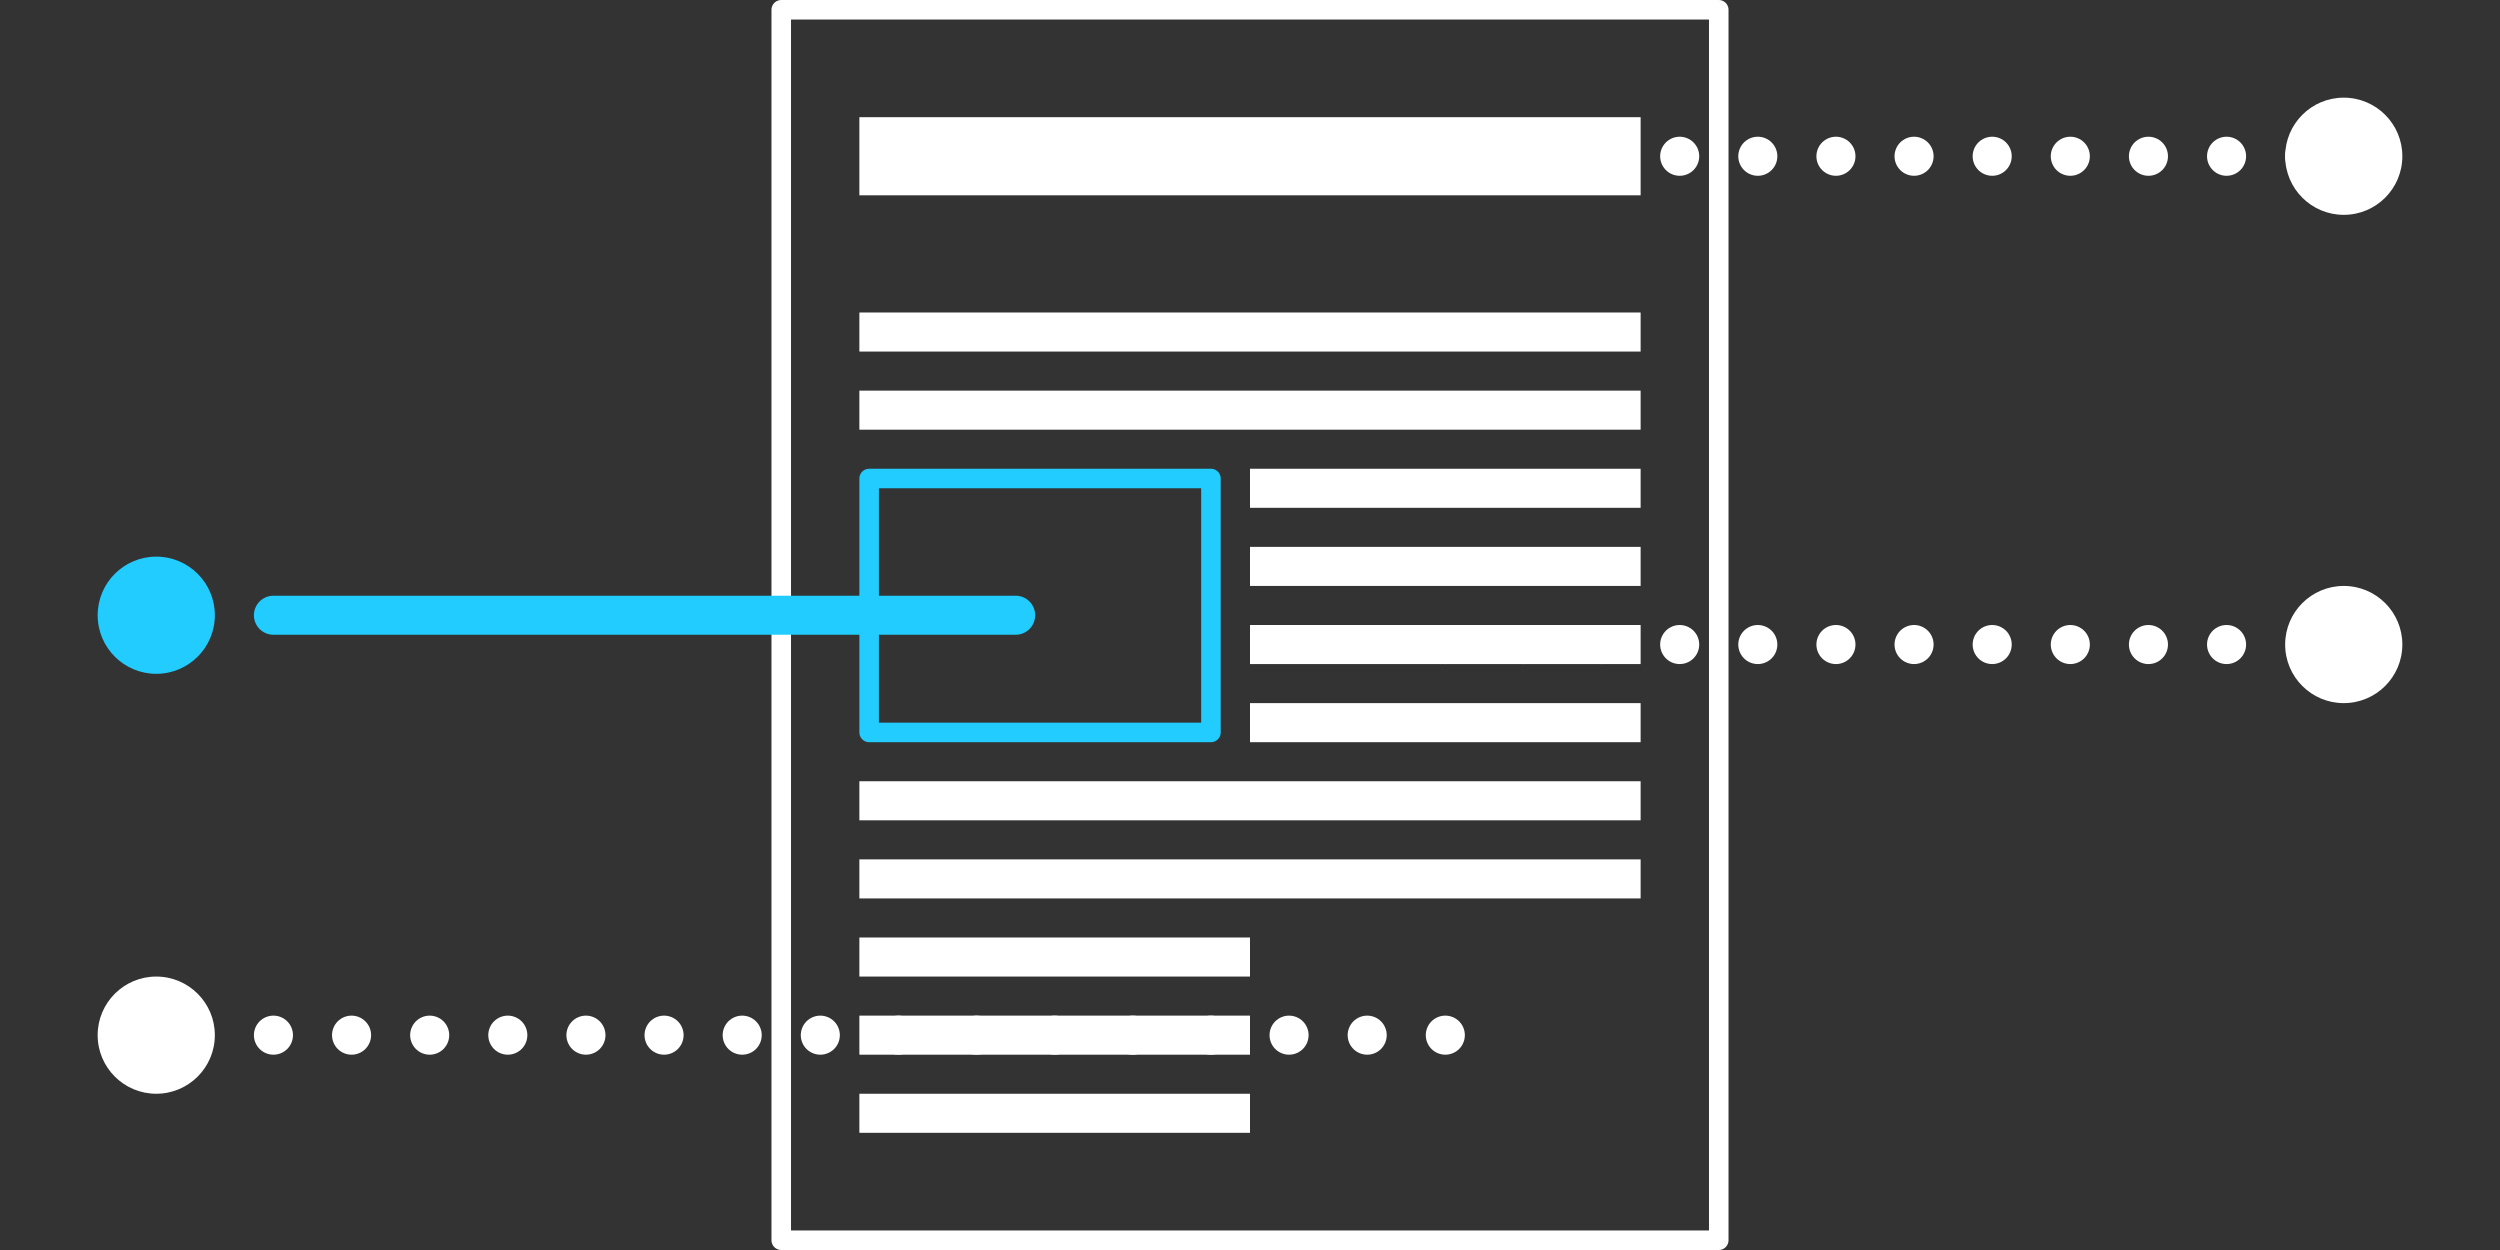 <?xml version="1.0" encoding="UTF-8"?>
<svg version="1.1" viewBox="0 0 512 256" xmlns="http://www.w3.org/2000/svg">
	<rect x="0" y="0" width="512" height="256" fill="#333333" stroke="none"/>
	<rect fill="transparent" stroke="#ffffff" stroke-width="4" stroke-linejoin="round" x="160" y="2" width="192" height="252"/>
	<g>
		<rect fill="#ffffff" x="176" y="24" width="160" height="16"/>
		<circle fill="#ffffff" cx="480" cy="32" r="12"/>
		<path fill="transparent" stroke="#ffffff" stroke-dasharray="0 16" stroke-linecap="round" stroke-width="8" d="M264 32 l 208 0"/>
	</g>
	<g>
		<rect fill="#ffffff" x="176" y="64" width="160" height="8"/>
		<rect fill="#ffffff" x="176" y="80" width="160" height="8"/>
		<rect fill="#ffffff" x="256" y="96" width="80" height="8"/>
		<rect fill="#ffffff" x="256" y="112" width="80" height="8"/>
		<rect fill="#ffffff" x="256" y="128" width="80" height="8"/>
		<rect fill="#ffffff" x="256" y="144" width="80" height="8"/>
		<rect fill="#ffffff" x="176" y="160" width="160" height="8"/>
		<rect fill="#ffffff" x="176" y="176" width="160" height="8"/>
		<rect fill="#ffffff" x="176" y="192" width="80" height="8"/>
		<rect fill="#ffffff" x="176" y="208" width="80" height="8"/>
		<rect fill="#ffffff" x="176" y="224" width="80" height="8"/>
		<circle fill="#ffffff" cx="480" cy="132" r="12"/>
		<path fill="transparent" stroke="#ffffff" stroke-dasharray="0 16" stroke-linecap="round" stroke-width="8" d="M296 132 l 160 0"/>
	</g>
	<g>
		<rect fill="transparent" stroke="#22ccff" stroke-width="4" stroke-linejoin="round" x="178" y="98" width="70" height="52"/>
		<circle fill="#22ccff" cx="32" cy="126" r="12"/>
		<path fill="transparent" stroke="#22ccff" stroke-linecap="round" stroke-width="8" d="M32 126 m 24 0 l 152 0"/>
	</g>
	<g>
		<rect fill="transparent" stroke="transparent" stroke-width="4" stroke-linejoin="round" x="264" y="194" width="70" height="36"/>
		<circle fill="#ffffff" cx="32" cy="212" r="12"/>
		<path fill="transparent" stroke="#ffffff" stroke-dasharray="0 16" stroke-linecap="round" stroke-width="8" d="M32 212 m 24 0 l 244 0"/>
	</g>
</svg>

